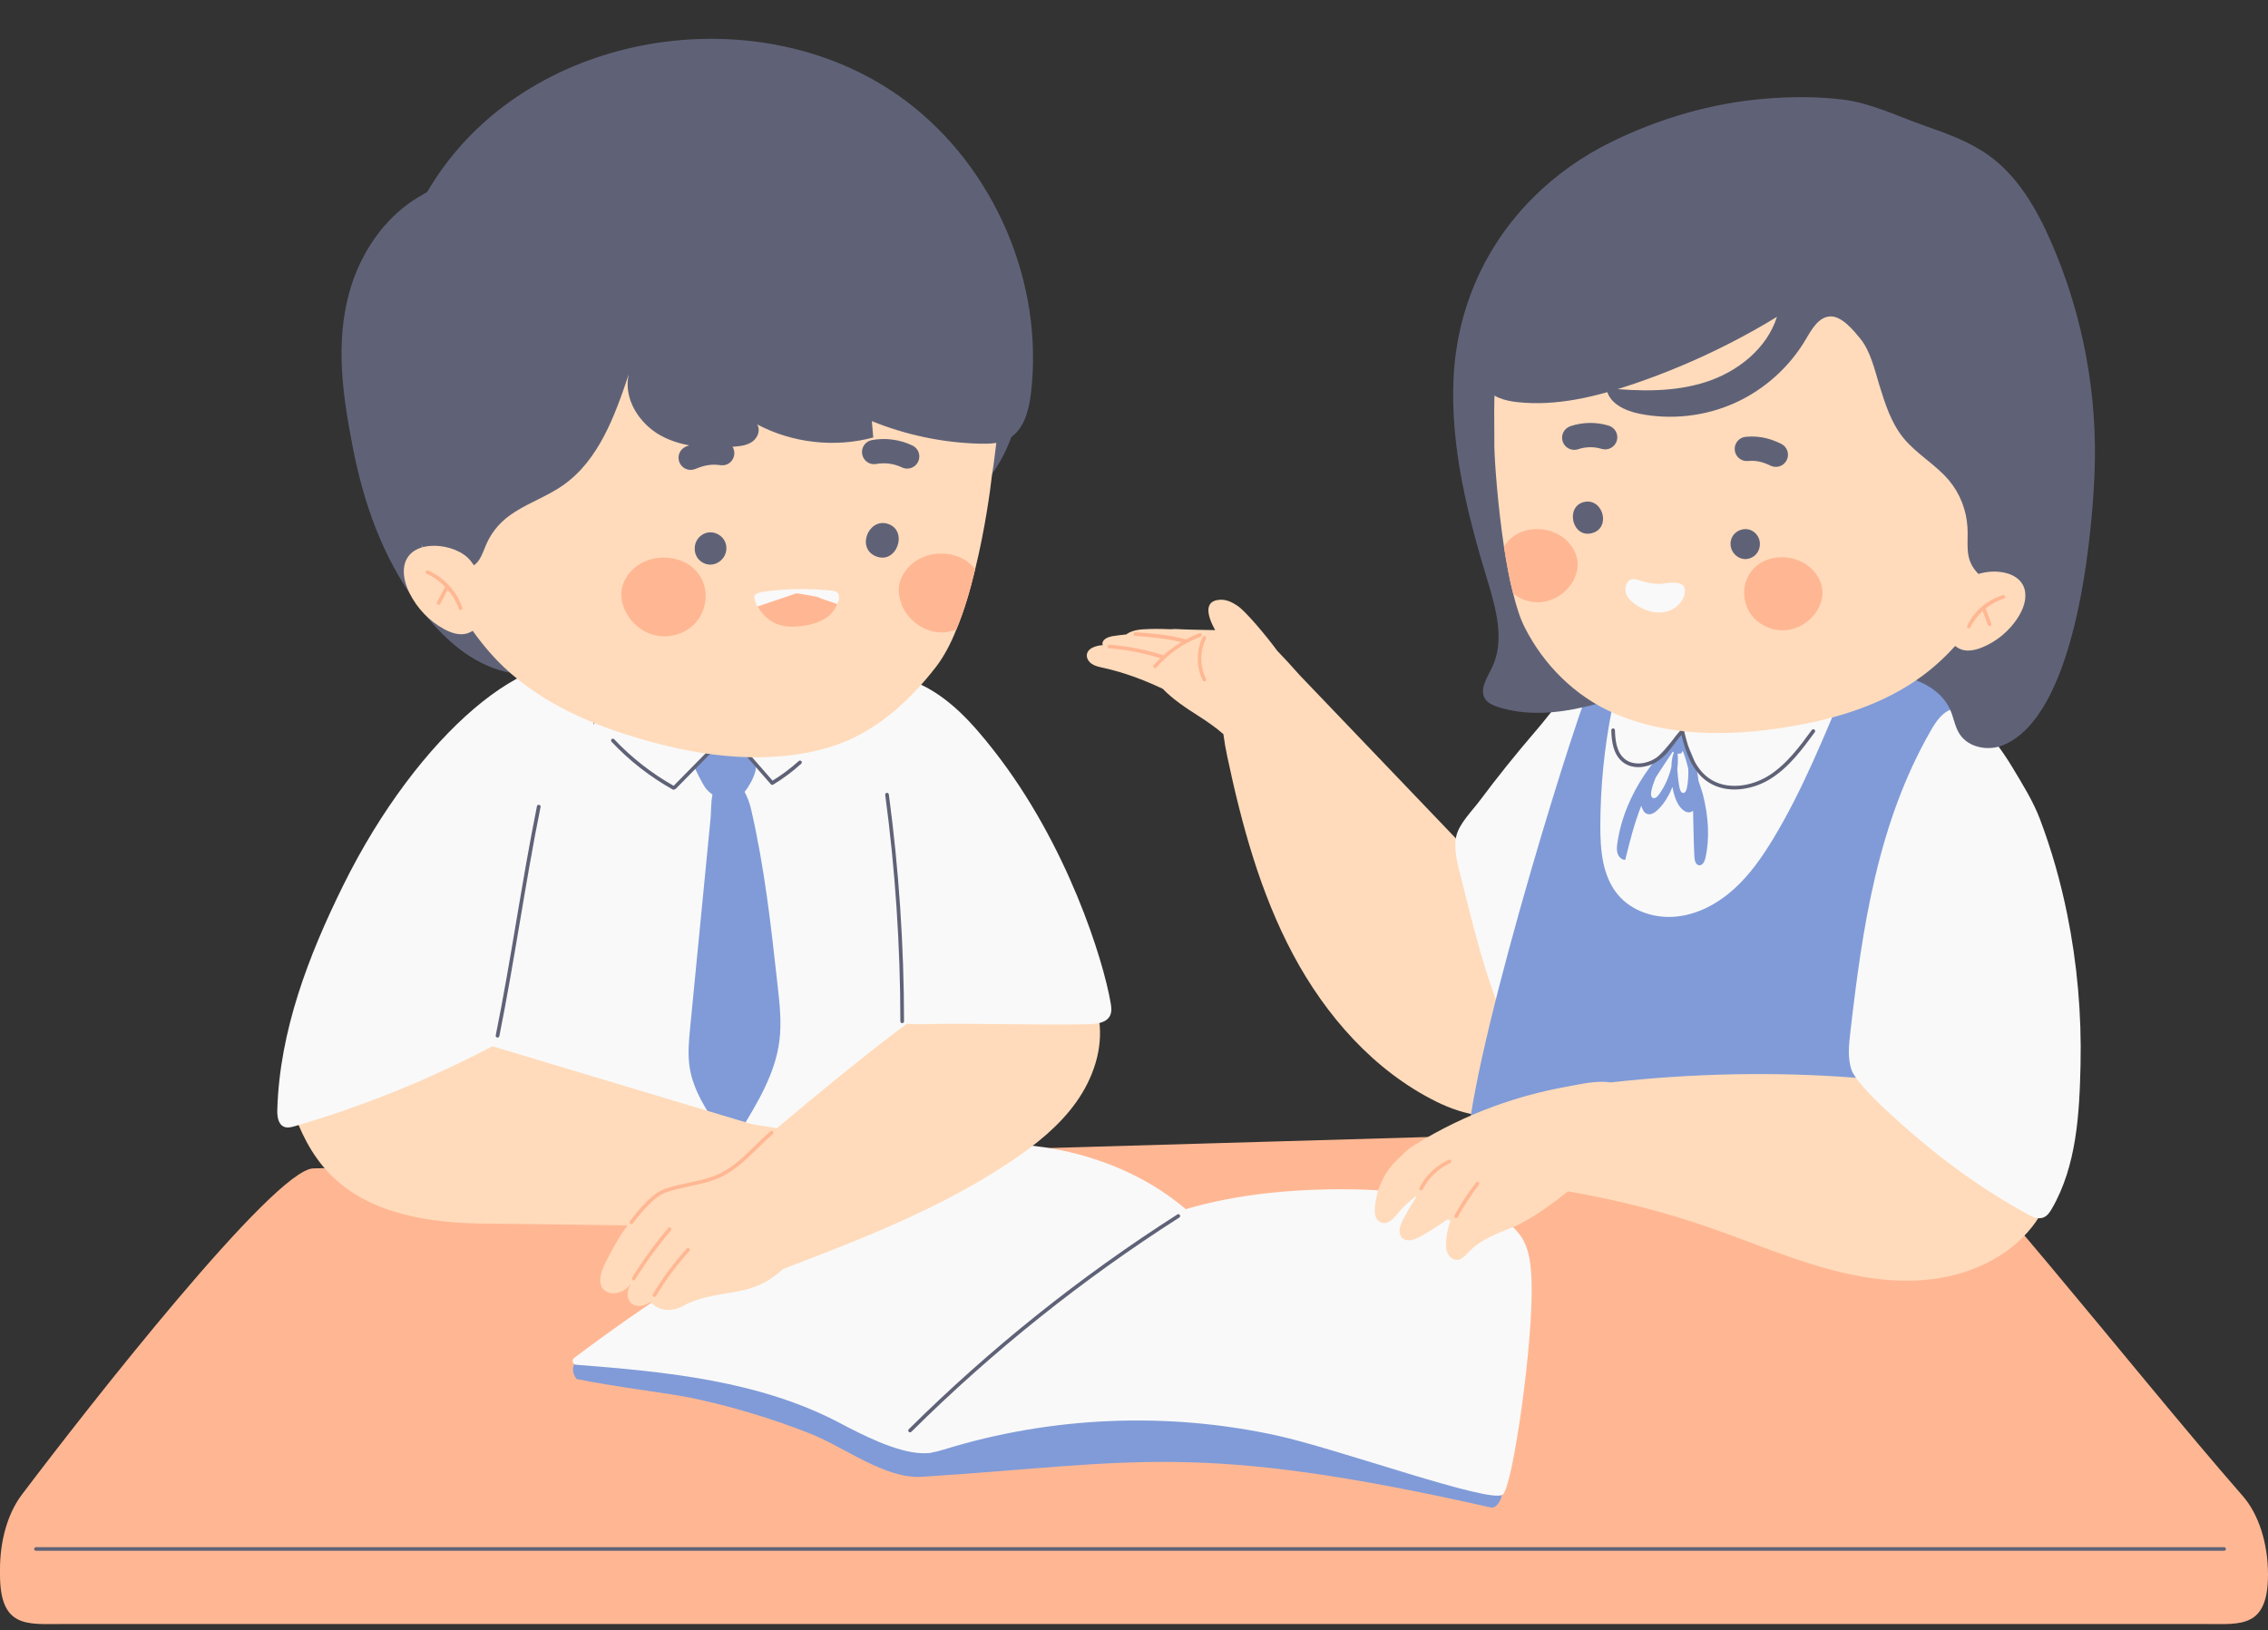 <?xml version="1.0" encoding="UTF-8" standalone="no"?><svg xmlns="http://www.w3.org/2000/svg" xmlns:xlink="http://www.w3.org/1999/xlink" contentScriptType="text/ecmascript" fill="#000000" width="90" zoomAndPan="magnify" contentStyleType="text/css" viewBox="3.0 15.0 90.0 64.7" height="64.7" preserveAspectRatio="xMidYMid meet" version="1"><rect x="3.0" y="15.0" width="90.0" height="64.7" fill="#333333" stroke="none"/><g id="change1_7"><path fill="#f9f9f9" d="M21.547,54.153c-0.606,1.321-1.205,2.856-0.593,4.174 c0.798,1.719,3.084,1.994,4.979,2.029c3.115,0.057,6.23,0.114,9.345,0.171 c2.019,0.037,4.423-0.127,5.46-1.86c0.734-1.226,0.469-2.779,0.181-4.178c-0.524-2.545-1.062-5.13-2.275-7.428 c-1.213-2.298-3.215-4.313-5.74-4.924c-1.425-0.345-3.509-0.422-4.9,0.123 c-1.077,0.421-1.353,1.323-1.846,2.313C24.577,47.745,23.025,50.93,21.547,54.153z"/></g><g id="change2_1"><path fill="#ffb793" d="M79.145,59.721c-6.938,0.001-18.681,0.39-25.618,0.584 c-12.698,0.356-24.766,0.756-38.094,1.067c-1.562,0.037-8.997,9.547-11.567,12.95 C3.313,75.055,3,76.132,3,77.277v0.216c0,2.13,1.086,1.962,2.425,1.962H90.575 c1.339,0,2.425,0.167,2.425-1.962v-0c0-1.241-0.369-2.396-1.002-3.12 C87.587,69.327,80.111,59.721,79.145,59.721z"/></g><g id="change1_1"><path fill="#f9f9f9" d="M80.16,60.619c-0.598,0.719-1.663,0.775-2.597,0.738c-1.037-0.047-2.065-0.131-3.092-0.243 c-0.747-0.084-1.486-0.168-2.233-0.262c-1.71-0.206-3.363-0.533-5.082-0.56 c-1.766-0.028-3.541,0.121-5.278,0.439c-0.178,0.037-0.374,0.056-0.505-0.056 c-0.112-0.103-0.121-0.28-0.131-0.439c-0.009-1.102,2.728-12.257,4.298-15.985 c0.318-0.738,0.243-1.654,0.691-2.336c0.262-0.402,0.645-0.691,1.075-0.897c0.626-0.308,1.364-0.449,2.008-0.551 c1.411-0.234,2.84-0.392,4.26-0.224c1.261,0.159,2.522,0.607,3.475,1.439 c0.121,0.094,0.234,0.196,0.336,0.308c1.028,1.056,1.532,2.513,1.896,3.942 c1.028,4.064,1.215,8.277,1.345,12.472c0,0.009,0,0.009,0,0.009C80.655,59.18,80.655,60.03,80.16,60.619z"/></g><g id="change3_1"><path fill="#ffdbbb" d="M64.397,55.381c-0.087-0.392-0.168-0.786-0.252-1.178 c-0.254-1.183-0.335-2.365-1.597-4.073c-0.221-0.299-0.514-0.537-0.77-0.805 c-0.514-0.537-1.027-1.074-1.541-1.61c-1.856-1.94-3.712-3.88-5.568-5.82 c-0.031-0.032-0.062-0.065-0.093-0.097c-0-0-0-0-0-0 c-0.345-0.391-0.636-0.707-0.888-0.965c-0.432-0.589-1.243-1.558-1.569-1.781 c-0.199-0.136-0.426-0.254-0.667-0.25c-0.736,0.012-0.52,0.688-0.232,1.207c-0.524-0.011-1.05-0.016-1.573-0.044 c-0.062-0.002-0.134,0.006-0.203,0.009c-0.363-0.016-0.727-0.021-1.091,0.003 c-0.323,0.021-0.527,0.102-0.661,0.203c-0.17,0.017-0.34,0.037-0.508,0.063c-0.19,0.029-0.423,0.108-0.44,0.299 c-0.002,0.023,0.016,0.041,0.021,0.063c-0.038,0.006-0.078,0.004-0.116,0.01 c-0.217,0.037-0.473,0.127-0.517,0.343c-0.031,0.152,0.066,0.306,0.195,0.392 c0.129,0.086,0.285,0.117,0.436,0.151c0.824,0.181,1.615,0.475,2.377,0.836c0.419,0.434,0.933,0.768,1.444,1.095 c0.335,0.214,0.665,0.443,0.963,0.704c0.039,0.3,0.092,0.598,0.154,0.889c0.574,2.707,1.307,5.41,2.609,7.852 c1.302,2.442,3.218,4.626,5.699,5.851c1.082,0.534,2.445,0.855,3.445,0.18 C64.528,58.184,64.679,56.644,64.397,55.381z"/></g><g id="change1_2"><path fill="#f9f9f9" d="M60.787,48.99c0.058,0.369,0.17,0.742,0.246,1.053c0.305,1.24,0.612,2.481,1.005,3.697 c0.196,0.604,0.409,1.204,0.661,1.787c0.177,0.407,0.347,0.946,0.57,1.316 c0.142,0.236,0.432,0.407,0.694,0.321c0.275-0.09,0.399-0.401,0.482-0.678 c1.453-4.84,0.934-10.098,2.339-14.951c0.24-0.83-1.157,0.485-1.323,0.659 c-0.55,0.577-1.011,1.227-1.53,1.829c-0.767,0.891-1.504,1.809-2.208,2.751 c-0.304,0.407-0.804,0.898-0.929,1.388C60.73,48.415,60.742,48.702,60.787,48.99z"/></g><g id="change4_1"><path fill="#809bd8" d="M70.583,46.561c-0.049-0.194-0.121-0.382-0.183-0.572 c-0.052-0.501-0.2-0.99-0.443-1.413c-0.014-0.024-0.031-0.049-0.056-0.052 c-0.022-0.003-0.03,0.019-0.038,0.04c-0.007-0.013-0.012-0.028-0.019-0.041c0.036-0.228,0.023-0.475-0.128-0.476 c-0.079-0-0.215,0.153-0.307,0.329c-0.119,0.088-0.244,0.25-0.296,0.305 c-0.637,0.675-1.17,1.456-1.525,2.315c-0.195,0.471-0.335,0.964-0.407,1.468 c-0.02,0.138-0.034,0.282,0.01,0.414c0.044,0.132,0.162,0.25,0.302,0.25c0.178-0.727,0.363-1.459,0.638-2.152 c0.039,0.145,0.104,0.283,0.228,0.327c0.157,0.056,0.32-0.058,0.444-0.18 c0.246-0.243,0.43-0.555,0.564-0.893c0.042,0.249,0.108,0.491,0.235,0.7 c0.111,0.183,0.294,0.352,0.485,0.303c0.037-0.009,0.066-0.036,0.098-0.059 c0.021,0.614,0.018,1.23,0.053,1.843c0.008,0.137,0.052,0.31,0.187,0.325 c0.137,0.015,0.217-0.15,0.248-0.285C70.858,48.238,70.787,47.377,70.583,46.561z M68.571,46.658 c-0.064-0.05-0.06-0.157-0.045-0.244c0.033-0.192,0.105-0.371,0.174-0.551c0.213-0.34,0.443-0.67,0.662-1.007 c0.003-0.005,0.013-0.018,0.017-0.024c0.011,0.01,0.026,0.013,0.038,0.021 c-0.001,0.015-0.004,0.029-0.005,0.043c-0.061,0.15-0.081,0.361-0.088,0.549 c-0.098,0.403-0.266,0.784-0.504,1.103C68.756,46.634,68.652,46.72,68.571,46.658z M69.798,46.471 c-0.088,0.002-0.132-0.116-0.151-0.213c-0.046-0.24-0.073-0.485-0.089-0.73c0.028-0.205,0.032-0.412,0.015-0.619 c0.044,0.002,0.089,0.006,0.131-0.009c0.022-0.008,0.046-0.051,0.069-0.107c0.095,0.234,0.165,0.476,0.222,0.722 c0.009,0.253-0.005,0.507-0.054,0.754C69.924,46.359,69.881,46.469,69.798,46.471z M33.926,56.33 c-0.168,1.288-0.863,2.437-1.542,3.544c-0.085,0.138-0.191,0.291-0.352,0.311 c-0.196,0.024-0.349-0.16-0.46-0.324c-0.523-0.771-1.06-1.575-1.204-2.495 c-0.083-0.528-0.031-1.066,0.021-1.598c0.098-1.005,0.196-2.01,0.294-3.016c0.172-1.759,0.344-3.518,0.515-5.277 c0.022-0.23,0.01-0.611,0.074-0.939c-0.088-0.065-0.171-0.137-0.242-0.22c-0.161-0.188-0.468-0.858-0.468-0.858 s0.792-0.856,0.985-1.014c0.446-0.367,0.225,0.006,0.671-0.361c0.046-0.038,0.108-0.078,0.161-0.049 c0.028,0.015,0.043,0.046,0.056,0.074c0.141,0.298,0.003,0.383,0.144,0.681c0.065,0.139,0.41,0.448,0.418,0.601 c0.011,0.214-0.095,0.462-0.196,0.651c-0.073,0.136-0.156,0.268-0.254,0.385 c0.129,0.236,0.215,0.502,0.258,0.69c0.533,2.299,0.794,4.651,1.053,6.997 C33.941,54.85,34.022,55.595,33.926,56.33z M82.01,46.325c-0.14-1.327-0.504-2.691-1.392-3.69 c-0.782-0.864-1.977-1.243-3.112-1.296c-0.344-0.016-0.708,0.077-0.948,0.324c-0.157,0.161-0.248,0.373-0.335,0.58 c-0.865,2.044-1.695,4.115-2.84,6.017c-0.443,0.735-0.938,1.45-1.575,2.025c-0.637,0.575-1.431,1.006-2.285,1.092 c-0.854,0.086-1.767-0.208-2.318-0.866c-0.618-0.736-0.702-1.773-0.7-2.734c0.003-1.554,0.158-3.108,0.462-4.632 c0.089-0.448,0.547-1.439,0.392-1.885c-0.177-0.509-0.96,0.401-1.126,0.655 c-0.448,0.682-4.601,13.941-4.989,18.32c0.009,0.159,0.019,0.336,0.131,0.439c0.131,0.112,0.327,0.093,0.505,0.056 c1.738-0.318,3.513-0.467,5.278-0.439c1.719,0.028,3.373,0.355,5.082,0.56c0.747,0.093,1.485,0.177,2.233,0.262 c0.28,0.009,0.56,0.019,0.841,0.019c1.887-0.009,3.952-0.57,4.998-2.139c0.121-0.187,0.224-0.374,0.318-0.579 c0.336-0.747,0.467-1.569,0.589-2.364c0.14-0.888,0-1.747,0.187-2.616 C81.907,51.099,82.272,48.707,82.01,46.325z"/></g><g id="change4_2"><path fill="#809bd8" d="M35.155,71.899c1.365,0.54,2.972,1.807,4.436,1.713c8.529-0.549,10.858-1.424,22.573,1.218 c0.349,0.079,0.763-0.884,0.153-1.498c-0.857-0.863-1.539-1.823-2.64-2.34 c-2.987-1.401-6.012-2.815-9.252-3.436c-4.488-0.86-9.104-0.151-13.671-0.002 c-2.885,0.094-5.818-0.036-8.65,0.619c-0.471,0.109-2.973,0.498-2.23,1.556 c1.379,0.288,3.806,0.593,4.517,0.742C32.016,70.811,33.611,71.289,35.155,71.899z"/></g><g id="change1_5"><path fill="#f9f9f9" d="M63.777,65.894c-0.02-0.63-0.068-1.293-0.416-1.817c-0.397-0.597-1.105-0.899-1.786-1.121 c-1.744-0.57-3.587-0.765-5.42-0.757c-2.463,0.011-4.441,0.302-6.101,0.791 c-2.573-2.193-5.908-2.652-7.491-2.565c-2.814,0.156-5.45,1.39-7.922,2.745c-3.086,1.691-6.05,3.607-8.859,5.726 c-0.109,0.082-0.058,0.258,0.078,0.268c3.599,0.28,7.288,0.637,10.474,2.317c0.837,0.441,2.251,1.176,3.275,1.195 c0.004,0.001,0.009,0.003,0.013,0.003c0.022,0.002,0.044-0.006,0.066-0.005c0.072-0.002,0.149,0.004,0.216-0.006 c0.021-0.003,0.036-0.011,0.055-0.015c0.164-0.028,0.327-0.07,0.486-0.12 c4.263-1.319,8.869-1.514,13.229-0.559c2.448,0.537,8.448,2.711,8.958,2.346 C63.021,74.039,63.851,68.29,63.777,65.894z"/></g><g id="change3_2"><path fill="#ffdbbb" d="M46.615,55.483c-0.102-0.703-0.435-1.394-1.008-1.813c-0.894-0.653-2.137-0.517-3.194-0.189 c-1.516,0.471-5.789,3.934-8.585,6.298c-0.39-0.081-0.773-0.099-1.171-0.217 c-1.221-0.364-2.441-0.733-3.661-1.099c-2.441-0.733-4.881-1.466-7.322-2.199 c-0.977-0.293-1.963-0.588-2.979-0.66c-1.017-0.072-2.082,0.096-2.928,0.665 c-0.794,0.533-1.549,1.629-1.213,2.61c0.344,1.002,0.785,1.942,1.534,2.711c1.584,1.626,4.014,1.953,6.176,1.973 c1.291,0.012,3.523,0.039,5.641,0.071c-0.345,0.452-0.623,0.978-0.879,1.484c-0.172,0.341-0.331,0.794-0.064,1.067 c0.226,0.231,0.63,0.159,0.886-0.039c0.069-0.053,0.122-0.124,0.181-0.188 c-0.047,0.091-0.089,0.183-0.109,0.283c-0.034,0.165-0.004,0.353,0.118,0.47 c0.12,0.115,0.305,0.139,0.467,0.102c0.116-0.026,0.221-0.081,0.325-0.141c0.278,0.361,0.823,0.406,1.252,0.172 c0.827-0.453,1.591-0.446,2.489-0.655c0.565-0.132,1.08-0.43,1.505-0.825c3.134-1.197,6.293-2.419,9.074-4.293 c0.96-0.647,1.882-1.382,2.554-2.324C46.376,57.805,46.781,56.629,46.615,55.483z"/></g><g id="change3_3"><path fill="#ffdbbb" d="M84.507,60.342c-0.203-0.903-1.067-1.208-1.85-1.558c-1.85-0.828-3.977-0.851-5.963-1.006 c-3.257-0.253-6.537-0.183-9.784,0.182c-0.56-0.09-1.24,0.08-1.718,0.165 c-0.991,0.176-1.967,0.439-2.912,0.785c-1.093,0.401-2.146,0.912-3.135,1.527 c-0.185,0.115-0.371,0.249-0.508,0.414c-0.244,0.208-0.464,0.442-0.633,0.715c-0.205,0.333-0.345,0.706-0.415,1.113 c-0.047,0.28-0.104,0.769,0.265,0.855c0.235,0.055,0.436-0.163,0.591-0.349c0.218-0.262,0.468-0.494,0.732-0.709 c0.01,0.009,0.021,0.018,0.031,0.026c-0.192,0.293-0.373,0.594-0.534,0.905 c-0.119,0.229-0.218,0.538-0.035,0.72c0.188,0.188,0.506,0.075,0.737-0.056c0.372-0.21,0.729-0.445,1.082-0.684 c0.035,0.02,0.067,0.046,0.102,0.065c-0.092,0.239-0.145,0.497-0.17,0.75c-0.017,0.173-0.024,0.353,0.042,0.513 c0.066,0.161,0.221,0.296,0.394,0.287c0.193-0.01,0.331-0.18,0.463-0.321c0.476-0.503,1.162-0.731,1.8-1.001 c0.727-0.309,1.678-1.029,2.131-1.398c1.944,0.333,3.861,0.823,5.722,1.474c1.43,0.5,2.829,1.093,4.283,1.518 c0.703,0.206,1.423,0.372,2.15,0.467c0.776,0.102,1.56,0.121,2.336,0.022 c1.503-0.193,2.982-0.876,3.922-2.064C84.347,62.798,84.764,61.49,84.507,60.342z"/></g><g id="change1_6"><path fill="#f9f9f9" d="M83.952,47.514c0.462,1.222,0.818,2.483,1.078,3.763c0.4,1.968,0.576,3.982,0.531,5.989 c-0.043,1.92-0.151,3.998-1.134,5.698c-0.084,0.145-0.183,0.296-0.339,0.356 c-0.211,0.082-0.443-0.027-0.642-0.136c-1.413-0.779-2.753-1.692-3.997-2.719 c-0.576-0.476-2.75-2.307-2.982-3.019c-0.153-0.468-0.098-0.976-0.042-1.466c0.476-4.156,1.083-8.312,3.199-11.994 c0.204-0.354,0.454-0.731,0.848-0.841c0.374-0.104,0.782,0.073,1.055,0.349c0.275,0.278,0.422,0.651,0.652,0.959 c0.244,0.326,0.469,0.652,0.681,1.006C83.253,46.117,83.681,46.795,83.952,47.514z"/></g><g id="change1_3"><path fill="#f9f9f9" d="M26.522,41.567c0,0,0.266,9.105-0.436,10.626c-0.273,0.591-0.637,1.136-0.903,1.73 c-0.166,0.37-0.171,0.844-0.366,1.188c-0.242,0.428-0.902,0.662-1.311,0.891c-0.547,0.306-1.101,0.6-1.662,0.881 c-2.29,1.15-4.684,2.094-7.144,2.813c-0.139,0.04-0.289,0.08-0.423,0.026 c-0.241-0.096-0.281-0.417-0.273-0.677c0.09-3.134,1.243-6.125,2.606-8.887 C19.602,44.093,24.181,40.336,26.522,41.567z M36.218,42.086c-0.227,0.908-1.281,6.141-1.041,7.076 c0.476,1.853,1.118,3.687,2.162,5.302c0.252,0.39,0.543,0.78,0.958,0.987c0.421,0.21,0.913,0.204,1.383,0.194 c2.052-0.044,4.469,0.048,6.521,0.004c0.325-0.007,0.715-0.055,0.852-0.349c0.073-0.157,0.048-0.34,0.018-0.51 c-0.293-1.699-1.711-6.27-4.623-9.99c-0.848-1.083-1.794-2.155-3.058-2.697 C37.858,41.446,36.694,40.185,36.218,42.086z"/></g><g id="change5_1"><path fill="#5f6277" d="M43.449,30.931c-0.127,1.298-0.696,2.55-1.591,3.499c-0.261,0.277-0.612,0.547-0.984,0.47 c-0.271-0.056-0.477-0.292-0.575-0.551c-0.097-0.259-0.105-0.542-0.112-0.819c-0.015-0.608-0.029-1.216-0.043-1.824 c-0.025-1.048-0.044-2.132,0.355-3.102c0.319-0.775,1.396-2.161,2.196-1.163 C43.406,28.326,43.554,29.853,43.449,30.931z"/></g><g id="change5_2"><path fill="#5f6277" d="M31.975,44.01c0.028,0.028,0.029,0.073,0,0.102l-2.16,2.196 c-0.014,0.014-0.032,0.022-0.051,0.022c-0.002,0-0.003-0.002-0.005-0.002c-0.01,0.005-0.016,0.016-0.027,0.016 c-0.012,0-0.024-0.003-0.035-0.009c-0.902-0.505-1.72-1.142-2.429-1.896c-0.027-0.029-0.026-0.075,0.003-0.102 c0.028-0.027,0.075-0.026,0.102,0.003c0.69,0.733,1.484,1.352,2.36,1.847l2.14-2.175 C31.901,43.983,31.946,43.981,31.975,44.01z M34.696,45.205c-0.32,0.29-0.67,0.55-1.039,0.778l-1.456-1.666 c-0.026-0.031-0.071-0.033-0.102-0.007c-0.03,0.026-0.033,0.072-0.007,0.102l1.482,1.696 c0.002,0.003,0.006,0.002,0.009,0.004c0.001,0.002-0.002,0.004-0.001,0.005c0.014,0.022,0.037,0.035,0.062,0.035 c0.013,0,0.026-0.004,0.038-0.011c0.396-0.24,0.77-0.52,1.112-0.829c0.03-0.027,0.032-0.073,0.005-0.102 C34.771,45.179,34.725,45.178,34.696,45.205z M74.998,43.957c-0.03-0.024-0.077-0.016-0.101,0.016 c-0.474,0.649-1.012,1.384-1.742,1.831c-0.659,0.403-1.64,0.582-2.347,0.078 c-0.576-0.412-0.809-1.159-0.974-1.853c0.006-0.006,0.011-0.014,0.017-0.021 c0.027-0.029,0.026-0.075-0.003-0.103c-0.015-0.014-0.034,0-0.054,0.002 c-0.014-0.031-0.044-0.056-0.076-0.048c-0.04,0.009-0.063,0.048-0.055,0.087 c0.004,0.016,0.009,0.033,0.013,0.049c-0.108,0.124-0.211,0.253-0.306,0.382 c-0.205,0.277-0.398,0.539-0.686,0.724c-0.347,0.221-0.875,0.299-1.213,0.02 c-0.323-0.265-0.376-0.749-0.386-1.141c-0.001-0.039-0.033-0.071-0.072-0.071c-0.001,0-0.001,0-0.002,0 c-0.04,0.001-0.071,0.034-0.071,0.074c0.011,0.422,0.071,0.946,0.439,1.249 c0.185,0.153,0.408,0.215,0.632,0.215c0.271,0,0.544-0.092,0.751-0.225c0.311-0.199,0.522-0.484,0.725-0.76 c0.073-0.099,0.156-0.195,0.236-0.293c0.171,0.689,0.418,1.412,1.002,1.83 c0.331,0.237,0.717,0.335,1.104,0.335c0.503,0,1.008-0.165,1.403-0.407c0.755-0.462,1.302-1.209,1.784-1.869 C75.038,44.026,75.031,43.98,74.998,43.957z"/></g><g id="change5_3"><path fill="#5f6277" d="M41.846,26.357c-0.63,2.142-2.815,2.91-4.496,4.052c-1.897,1.289-3.692,2.727-5.365,4.296 c-0.993,0.932-2.021,1.822-3.013,2.74c-1.07,0.99-1.682,2.372-2.721,3.399 c-0.971,0.961-2.425,1.142-3.691,0.665c-1.242-0.468-2.22-1.457-3.004-2.528 c-1.385-1.894-2.128-4.001-2.567-6.283c-0.388-2.011-0.685-4.051-0.134-6.07 c0.378-1.383,1.187-2.696,2.356-3.546c0.526-0.382,1.108-0.629,1.621-1.021 c0.654-0.5,1.343-0.936,2.07-1.328c3.003-1.621,6.466-2.466,9.88-2.129 c3.225,0.319,6.842,1.686,8.549,4.612c0.041,0.07,0.08,0.14,0.117,0.212 C41.92,24.326,42.132,25.387,41.846,26.357z M60.68,30.034c-0.123,2.706,0.551,5.382,1.338,7.974 c0.348,1.147,0.711,2.424,0.183,3.5c-0.197,0.4-0.51,0.87-0.261,1.239c0.111,0.164,0.306,0.247,0.494,0.308 c1.113,0.363,2.327,0.263,3.467-0.003c0.927-0.216,1.835-0.523,2.742-0.808c0.311-0.098,0.594-0.266,0.912-0.324 c0.475-0.087,1.003-0.059,1.485-0.084c2.024-0.106,4.051-0.181,6.078-0.115 c0.631,0.021,1.273,0.056,1.869,0.264c0.597,0.208,1.152,0.612,1.405,1.191c0.141,0.322,0.186,0.688,0.384,0.978 c0.353,0.518,1.114,0.66,1.696,0.427c2.87-1.149,3.527-8.047,3.643-10.758 c0.135-3.155-0.461-6.339-1.727-9.232c-0.572-1.306-1.314-2.594-2.472-3.425c-0.762-0.547-1.661-0.866-2.546-1.177 c-1.026-0.361-2.119-0.892-3.19-1.03c-1.021-0.132-2.103-0.126-3.13-0.042 c-2.117,0.173-4.193,0.779-6.098,1.713c-1.185,0.581-2.237,1.333-3.124,2.222 C61.95,24.733,60.807,27.23,60.68,30.034z"/></g><g id="change3_4"><path fill="#ffdbbb" d="M42.436,33.377c-0.028,0.168-0.047,0.336-0.075,0.504c-0.065,0.579-0.271,2.111-0.663,3.709 c-0.196,0.822-0.439,1.663-0.747,2.392c-0.224,0.57-0.495,1.074-0.794,1.467 c-1.093,1.42-2.485,2.663-4.176,3.186c-2.42,0.738-5.036,0.42-7.455-0.28 c-2.018-0.57-4.008-1.439-5.531-2.877c-1-0.953-1.738-2.111-2.373-3.326 c-0.467-0.878-1.028-1.476-1.224-2.466c-0.196-1.065-0.383-2.121-0.393-3.195c-0.019-1.327,0.243-2.672,0.953-3.793 c1.289-2.018,3.784-2.868,6.091-3.55c2.719-0.803,5.521-1.56,8.361-1.513c2.364,0.037,4.811,0.682,6.689,2.177 C43.155,27.435,42.744,31.022,42.436,33.377z M83.505,30.378c-0.972-2.009-3.167-3.064-5.222-3.942 c-2.42-1.037-4.905-2.037-7.539-2.308c-2.177-0.234-4.494,0.093-6.39,1.271 c-2.074,1.27-2.083,4.624-2.055,6.82v0.476c0.009,0.589,0.131,2.326,0.383,4.008 c0.103,0.645,0.215,1.289,0.364,1.85c0.131,0.533,0.28,1,0.458,1.345c0.747,1.486,1.999,2.728,3.503,3.391 c2.139,0.953,4.578,0.944,6.885,0.57c1.925-0.308,3.858-0.887,5.419-2.055c1.018-0.757,1.831-1.747,2.55-2.793 c0.523-0.766,1.103-1.252,1.392-2.139c0.299-0.953,0.589-1.906,0.71-2.896 C84.121,32.76,84.037,31.48,83.505,30.378z"/></g><g id="change5_4"><path fill="#5f6277" d="M91.258,76.548H4.428c-0.04,0-0.072-0.032-0.072-0.072 c0-0.04,0.032-0.072,0.072-0.072H91.258c0.04,0,0.072,0.032,0.072,0.072 C91.331,76.516,91.298,76.548,91.258,76.548z M39.163,71.827c3.227-3.2,6.805-6.061,10.634-8.505 c0.034-0.021,0.044-0.066,0.023-0.1c-0.023-0.034-0.069-0.044-0.1-0.022 c-3.838,2.449-7.424,5.317-10.658,8.524c-0.028,0.028-0.029,0.074-0,0.102 c0.014,0.014,0.032,0.022,0.051,0.022C39.13,71.848,39.148,71.841,39.163,71.827z M22.815,56.122 c0.296-1.465,0.561-3.033,0.818-4.55c0.256-1.516,0.521-3.083,0.818-4.545c0.007-0.04-0.017-0.078-0.057-0.086 c-0.041-0.005-0.078,0.018-0.086,0.056c-0.297,1.465-0.562,3.033-0.818,4.55c-0.256,1.516-0.521,3.083-0.818,4.545 c-0.008,0.04,0.017,0.078,0.056,0.086c0.005,0.001,0.01,0.001,0.015,0.001 C22.778,56.179,22.808,56.155,22.815,56.122z M38.874,55.536c-0.001-3.004-0.204-6.035-0.603-9.008 c-0.005-0.04-0.044-0.065-0.081-0.062c-0.04,0.005-0.068,0.041-0.062,0.081c0.398,2.967,0.6,5.992,0.601,8.989 c0,0.04,0.033,0.072,0.072,0.072C38.842,55.608,38.874,55.575,38.874,55.536z M38.249,35.796 c-0.775-0.268-1.282,0.956-0.495,1.281C38.581,37.419,39.052,36.074,38.249,35.796z M30.709,36.363 c-0.179,0.218-0.19,0.558-0.025,0.786c0.113,0.157,0.301,0.257,0.495,0.261c0.284,0.005,0.553-0.208,0.624-0.483 C31.975,36.268,31.145,35.834,30.709,36.363z M30.592,33.613c0.316-0.131,0.607-0.208,0.998-0.151 c0.274,0.041,0.508-0.145,0.546-0.409c0.038-0.264-0.145-0.508-0.408-0.546c-0.648-0.093-1.125,0.057-1.506,0.216 c-0.246,0.102-0.362,0.385-0.259,0.63c0.077,0.185,0.256,0.296,0.445,0.296 C30.469,33.65,30.531,33.638,30.592,33.613z M39.434,33.324c0.115-0.24,0.014-0.528-0.226-0.642 c-0.495-0.238-1.065-0.315-1.608-0.216c-0.262,0.048-0.435,0.298-0.387,0.561 c0.048,0.262,0.3,0.439,0.561,0.387c0.342-0.062,0.704-0.014,1.018,0.137 c0.067,0.032,0.138,0.047,0.208,0.047C39.179,33.598,39.352,33.497,39.434,33.324z M66.183,36.157 c0.76-0.213,0.427-1.397-0.316-1.235C65.097,35.091,65.383,36.381,66.183,36.157z M71.678,36.673 c0.036,0.261,0.26,0.487,0.522,0.513c0.178,0.018,0.362-0.054,0.484-0.186c0.177-0.192,0.205-0.507,0.064-0.727 C72.405,35.739,71.592,36.047,71.678,36.673z M73.905,33.255c0.115-0.24,0.013-0.528-0.227-0.643 c-0.35-0.168-0.786-0.332-1.403-0.276c-0.265,0.024-0.46,0.258-0.437,0.523c0.024,0.266,0.261,0.463,0.523,0.437 c0.355-0.032,0.609,0.047,0.9,0.186c0.067,0.032,0.137,0.047,0.208,0.047 C73.65,33.529,73.822,33.428,73.905,33.255z M65.625,32.829c0.298-0.101,0.629-0.107,0.931-0.014 c0.251,0.078,0.523-0.064,0.602-0.318c0.079-0.255-0.064-0.524-0.318-0.603 c-0.493-0.152-1.034-0.145-1.526,0.022c-0.252,0.086-0.387,0.359-0.301,0.611c0.069,0.201,0.256,0.327,0.457,0.327 C65.522,32.855,65.573,32.847,65.625,32.829z"/></g><g id="change1_4"><path fill="#f9f9f9" d="M36.287,38.801c0.001,0.007-0.004,0.021-0.011,0.028c-0.003,0.034-0.02,0.063-0.037,0.099 c-0.005,0.014-0.01,0.035-0.022,0.05c-0.277,0.009-0.554,0.018-0.832,0.021c-0.372,0.013-0.737,0.024-1.109,0.03 c-0.318,0.007-0.636,0.014-0.96,0.028c-0.074,0.001-0.155,0.01-0.25,0.013c-0.007-0.006-0.008-0.013-0.015-0.019 c-0.009-0.019-0.025-0.045-0.041-0.07c0,0,0,0-0.001-0.007c-0.037-0.098-0.076-0.202-0.078-0.283 c0.01-0.157,0.265-0.184,0.398-0.212c0.87-0.113,1.749-0.132,2.62-0.042c0.116,0.008,0.26,0.02,0.32,0.135 C36.298,38.644,36.3,38.725,36.287,38.801z M69.803,38.254c-0.181-0.219-0.669-0.098-0.906-0.081 c-0.232,0.003-0.447-0.022-0.671-0.091c-0.145-0.034-0.322-0.119-0.473-0.089 c-0.161,0.035-0.232,0.193-0.25,0.343c-0.008,0.072,0.001,0.141,0.02,0.205 c0.052,0.183,0.202,0.326,0.361,0.438c0.326,0.228,0.73,0.375,1.121,0.32c0.374-0.053,0.737-0.316,0.832-0.688 c0.013-0.012,0.01-0.03,0.015-0.044C69.872,38.46,69.871,38.344,69.803,38.254z"/></g><g id="change5_5"><path fill="#5f6277" d="M67.822,30.24c-1.49,0.507-3.063,0.893-4.628,0.718c-0.489-0.055-1.029-0.204-1.271-0.633 c-0.209-0.37-0.128-0.829-0.035-1.243c0.282-1.255,0.58-2.577,1.004-3.784c0.382-1.087,1.271-2.129,2.113-2.888 c1.794-1.617,4.201-2.485,6.614-2.594c3.298-0.149,6.953,0.951,9.295,3.341c0.39,0.398,0.718,0.851,1.045,1.302 c0.656,0.906,1.312,1.812,1.968,2.719c0.746,1.03,1.492,2.103,1.407,3.414c-0.048,0.738-0.01,1.469-0.099,2.209 c-0.093,0.777-0.24,1.548-0.417,2.311c-0.152,0.656-0.31,1.325-0.659,1.902c-0.349,0.577-0.928,1.056-1.599,1.109 c-0.42,0.033-0.863-0.116-1.137-0.436c-0.475-0.555-0.309-1.109-0.349-1.762 c-0.041-0.669-0.292-1.329-0.721-1.845c-0.532-0.642-1.301-1.056-1.825-1.704 c-0.484-0.599-0.724-1.352-0.95-2.088c-0.184-0.601-0.351-1.351-0.758-1.849 c-0.267-0.327-0.733-0.898-1.188-0.881c-0.458,0.018-0.731,0.497-0.963,0.893 c-0.651,1.113-1.655,2.016-2.831,2.544c-1.176,0.528-2.518,0.679-3.783,0.425 c-0.579-0.116-1.239-0.428-1.305-1.015c1.32,0.128,2.679,0.163,3.941-0.243 c1.262-0.406,2.422-1.322,2.822-2.586c-0.632,0.386-1.279,0.747-1.939,1.082 C70.363,29.274,69.108,29.803,67.822,30.24z M29.233,32.294c0.867,0.471,1.902,0.51,2.886,0.434 c0.259-0.02,0.531-0.052,0.742-0.204c0.211-0.152,0.328-0.465,0.183-0.681c1.399,0.741,3.08,0.931,4.609,0.521 c-0.018-0.217-0.037-0.433-0.055-0.65c1.354,0.551,2.807,0.856,4.268,0.895c0.395,0.011,0.809-0.002,1.154-0.195 c0.609-0.34,0.808-1.112,0.891-1.804c0.522-4.375-1.442-8.963-4.967-11.607 c-5.405-4.053-14.004-2.995-18.162,2.386c-0.329,0.425-0.627,0.873-0.894,1.34 c-1.221,2.132-1.861,4.561-2.121,7.004c-0.175,1.647-0.201,3.44,0.431,5.001 c0.309,0.763,0.743,1.169,1.325,1.7c0.565,0.516,1.007,1.427,1.943,1.161c0.573-0.163,0.632-0.539,0.832-0.995 c0.24-0.549,0.625-0.961,1.131-1.281c0.613-0.388,1.308-0.638,1.904-1.052c1.428-0.995,2.064-2.76,2.617-4.41 C27.726,30.819,28.366,31.823,29.233,32.294z"/></g><g id="change3_5"><path fill="#ffdbbb" d="M21.538,37.114c0.691,0.623,1.173,2.563,0.053,3.006c-0.319,0.126-0.683,0.007-0.983-0.16 c-0.584-0.323-1.065-0.828-1.359-1.427c-0.145-0.296-0.247-0.623-0.221-0.952 C19.123,36.391,20.847,36.492,21.538,37.114z M81.111,37.972c-0.705,0.498-1.362,2.232-0.379,2.762 c0.28,0.151,0.628,0.081,0.923-0.039c0.573-0.234,1.071-0.646,1.408-1.165 c0.166-0.257,0.296-0.547,0.308-0.853C83.415,37.571,81.816,37.474,81.111,37.972z"/></g><g id="change2_2"><path fill="#ffb793" d="M82.518,38.762c-0.265,0.079-0.509,0.217-0.725,0.39c0.001,0.002,0.005,0,0.005,0.003 l0.221,0.595c0.014,0.037-0.006,0.079-0.042,0.093c-0.009,0.003-0.017,0.005-0.025,0.005 c-0.029,0-0.058-0.018-0.068-0.048l-0.204-0.548c-0.199,0.184-0.369,0.399-0.485,0.643 c-0.012,0.026-0.038,0.041-0.065,0.041c-0.01,0-0.021-0.002-0.031-0.007 c-0.036-0.017-0.052-0.06-0.034-0.097c0.273-0.575,0.801-1.028,1.411-1.209 c0.039-0.014,0.079,0.01,0.09,0.049C82.578,38.71,82.556,38.751,82.518,38.762z M50.689,40.174 c-0.014-0.038-0.055-0.054-0.093-0.042c-0.183,0.069-0.36,0.151-0.532,0.243c-0.664-0.178-1.355-0.238-2.006-0.282 c-0.001,0-0.003-0.001-0.005-0.001c-0.038,0-0.07,0.03-0.072,0.068c-0.003,0.04,0.027,0.074,0.067,0.077 c0.596,0.04,1.224,0.103,1.832,0.249c-0.253,0.151-0.495,0.321-0.714,0.519c-0.693-0.221-1.412-0.363-2.138-0.42 c-0.039-0.006-0.075,0.026-0.078,0.066c-0.003,0.04,0.026,0.074,0.066,0.078c0.69,0.054,1.373,0.19,2.033,0.395 c-0.092,0.089-0.185,0.177-0.269,0.274c-0.026,0.03-0.023,0.076,0.007,0.102 c0.013,0.012,0.03,0.018,0.047,0.018c0.021,0,0.041-0.008,0.055-0.025c0.473-0.547,1.08-0.971,1.756-1.225 C50.684,40.253,50.703,40.211,50.689,40.174z M50.86,41.942c0.018,0.035,0.004,0.079-0.032,0.097 c-0.01,0.005-0.022,0.008-0.033,0.008c-0.026,0-0.052-0.015-0.065-0.04c-0.268-0.531-0.27-1.191-0.005-1.724 c0.019-0.036,0.063-0.048,0.097-0.032c0.036,0.017,0.051,0.061,0.033,0.097C50.609,40.84,50.611,41.451,50.86,41.942z M61.674,61.919c0.031,0.025,0.038,0.07,0.013,0.101c-0.312,0.407-0.594,0.84-0.842,1.287 c-0.013,0.024-0.038,0.038-0.063,0.038c-0.012,0-0.024-0.003-0.035-0.009c-0.035-0.019-0.048-0.064-0.028-0.098 c0.25-0.454,0.537-0.893,0.853-1.305C61.597,61.9,61.642,61.894,61.674,61.919z M60.49,61.03 c0.037-0.016,0.079-0.001,0.096,0.036c0.016,0.036,0,0.079-0.036,0.095c-0.473,0.213-0.861,0.584-1.094,1.046 c-0.013,0.025-0.039,0.04-0.065,0.04c-0.011,0-0.023-0.003-0.033-0.008c-0.035-0.018-0.05-0.062-0.032-0.097 C59.575,61.652,59.988,61.257,60.49,61.03z M33.576,59.898c0.03-0.025,0.076-0.024,0.102,0.007 c0.026,0.03,0.023,0.076-0.007,0.102c-0.215,0.186-0.417,0.383-0.612,0.574 c-0.539,0.526-1.048,1.023-1.789,1.272c-0.296,0.099-0.606,0.165-0.905,0.229 c-0.316,0.067-0.642,0.137-0.949,0.245c-0.574,0.203-1.296,1.221-1.303,1.231 c-0.014,0.02-0.037,0.031-0.059,0.031c-0.015,0-0.029-0.004-0.041-0.013c-0.033-0.023-0.041-0.068-0.018-0.101 c0.031-0.044,0.757-1.067,1.373-1.285c0.315-0.112,0.647-0.182,0.967-0.25 c0.295-0.063,0.601-0.128,0.889-0.225c0.71-0.238,1.208-0.724,1.734-1.238 C33.154,60.285,33.357,60.087,33.576,59.898z M29.625,63.828c-0.518,0.616-0.996,1.273-1.42,1.954 c-0.014,0.022-0.037,0.034-0.061,0.034c-0.013,0-0.026-0.004-0.038-0.011c-0.034-0.021-0.044-0.065-0.023-0.099 c0.427-0.687,0.909-1.35,1.431-1.971c0.026-0.03,0.072-0.034,0.102-0.009 C29.647,63.751,29.651,63.797,29.625,63.828z M30.352,64.55c0.03,0.027,0.032,0.073,0.005,0.102 c-0.498,0.548-0.944,1.148-1.325,1.785c-0.014,0.023-0.038,0.035-0.062,0.035c-0.013,0-0.025-0.003-0.037-0.01 c-0.034-0.021-0.045-0.065-0.025-0.099c0.386-0.644,0.837-1.253,1.342-1.807 C30.277,64.525,30.323,64.523,30.352,64.55z M27.776,39.167c-0.097-0.235-0.144-0.494-0.109-0.746 c0.036-0.251,0.153-0.487,0.314-0.683c0.767-0.932,2.494-0.791,2.933,0.401c0.197,0.534,0.062,1.173-0.323,1.592 c-0.385,0.42-1,0.608-1.558,0.491C28.477,40.105,27.994,39.693,27.776,39.167z M21.345,39.115 c0.013,0.038-0.008,0.079-0.046,0.092c-0.008,0.002-0.016,0.004-0.023,0.004c-0.03,0-0.058-0.019-0.069-0.049 c-0.094-0.28-0.25-0.536-0.443-0.76L20.472,38.97c-0.013,0.025-0.038,0.04-0.065,0.04 c-0.011,0-0.023-0.003-0.033-0.008c-0.036-0.018-0.049-0.062-0.032-0.097l0.314-0.608 c0.002-0.004,0.008,0,0.011-0.003c-0.21-0.217-0.458-0.398-0.734-0.517c-0.037-0.016-0.054-0.059-0.038-0.095 c0.015-0.036,0.059-0.054,0.095-0.038C20.619,37.915,21.126,38.465,21.345,39.115z M41.698,37.59 c-0.196,0.822-0.439,1.663-0.747,2.392c-0.29,0.121-0.607,0.149-0.906,0.084 c-0.561-0.121-1.046-0.533-1.261-1.056c-0.093-0.243-0.14-0.495-0.112-0.747 c0.037-0.252,0.159-0.486,0.318-0.682C39.661,36.759,41.072,36.768,41.698,37.59z M35.52,38.725 c-0.005,0.014,0.71,0.238,0.698,0.253c-0.078,0.225-0.253,0.427-0.462,0.565c-0.267,0.164-0.577,0.251-0.877,0.297 c-0.214,0.03-0.436,0.046-0.649,0.022c-0.103-0.009-0.2-0.033-0.305-0.062c-0.33-0.107-0.612-0.335-0.799-0.627 c-0.016-0.025-0.034-0.064-0.058-0.102c-0.007-0.006,1.528-0.514,1.521-0.52 C34.58,38.53,35.537,38.689,35.52,38.725z M75.323,38.502c0.005,0.236-0.067,0.469-0.182,0.675 c-0.258,0.461-0.748,0.787-1.274,0.834c-0.526,0.046-1.072-0.195-1.381-0.623 c-0.309-0.429-0.363-1.031-0.123-1.502c0.536-1.049,2.141-0.99,2.745-0.047 C75.236,38.037,75.317,38.267,75.323,38.502z M65.39,36.721c0.131,0.196,0.215,0.43,0.215,0.663 c0.009,0.233-0.066,0.467-0.178,0.673c-0.262,0.467-0.747,0.794-1.28,0.841 c-0.392,0.037-0.794-0.093-1.102-0.346c-0.149-0.56-0.262-1.205-0.364-1.85 C63.251,35.722,64.801,35.796,65.39,36.721z"/></g></svg>